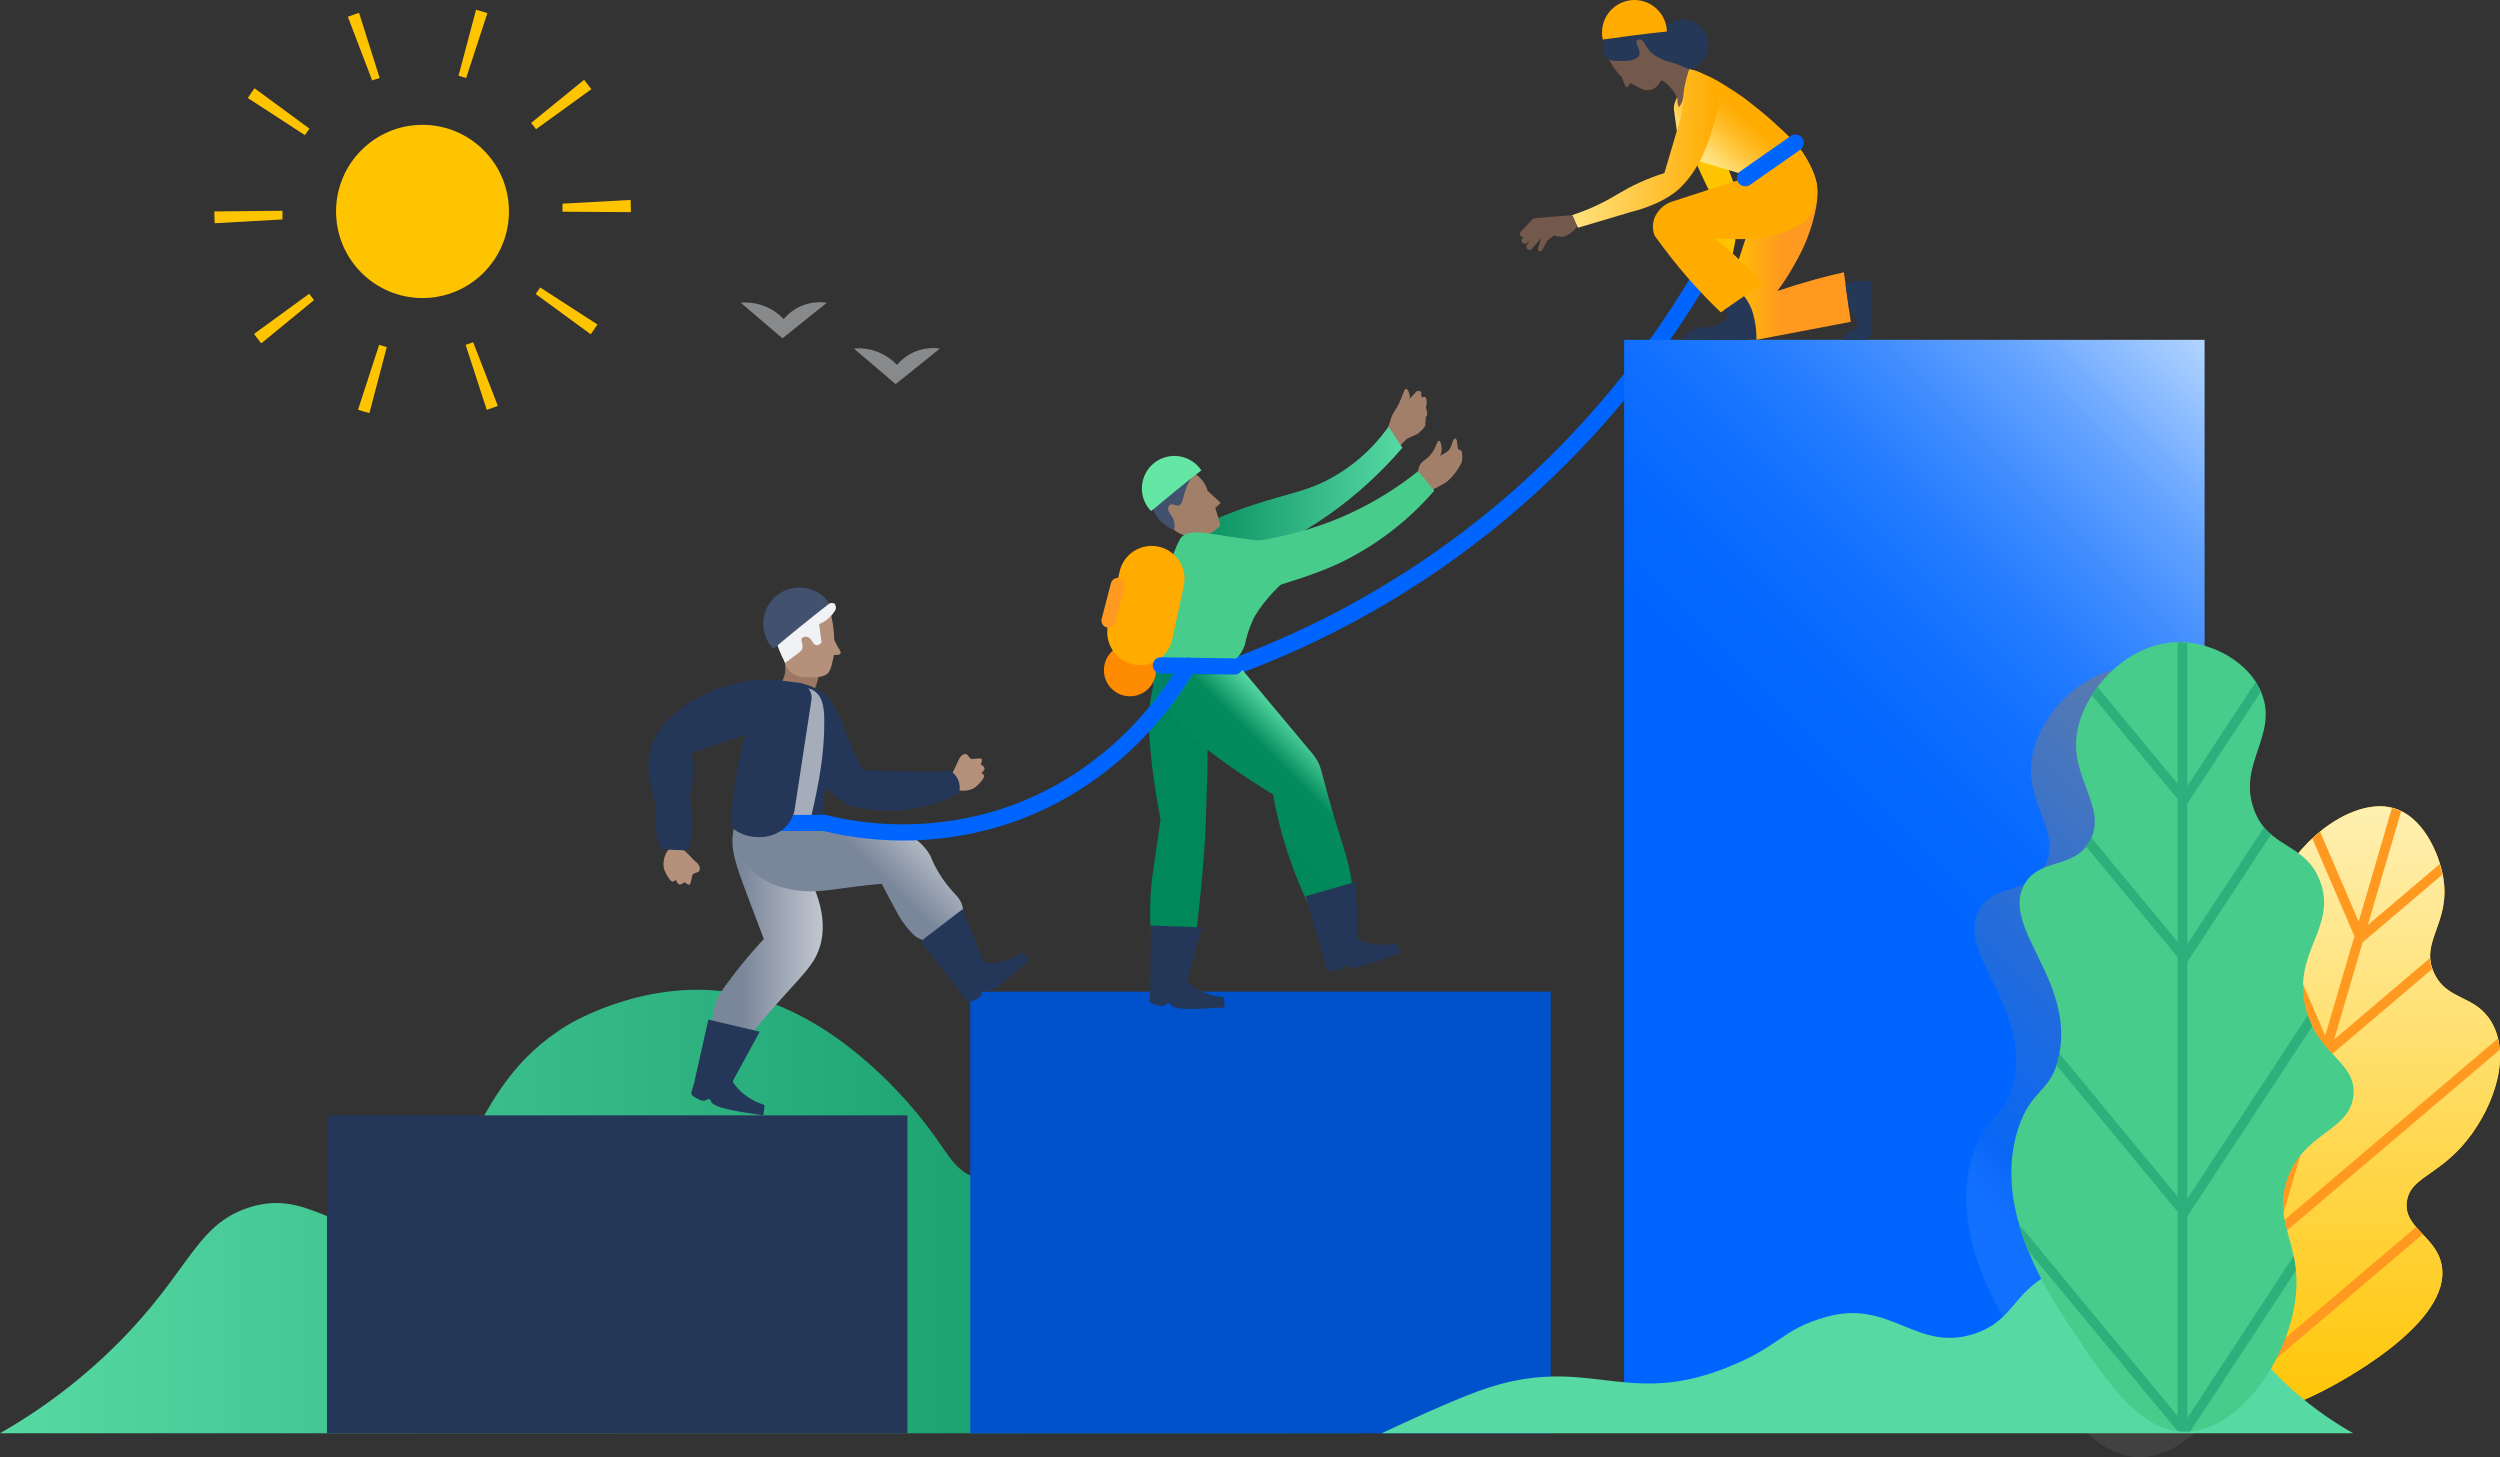 <svg width="362" height="211" viewBox="0 0 362 211" fill="none" xmlns="http://www.w3.org/2000/svg">
<rect x="0" y="0" width="362" height="211" fill="#333333" stroke="none"/>
<path d="M113.682 95.322C113.682 95.322 113.745 96.833 113.682 97.44C113.565 97.972 113.365 98.482 113.09 98.951C113.09 98.951 117.396 100.053 117.728 100.102C118.059 100.151 118.714 97.278 118.714 97.278L113.682 95.322Z" fill="#9C7761"/>
<path opacity="0.5" d="M119.729 43.834L113.301 48.988L107.261 43.834C108.408 43.735 109.562 43.897 110.638 44.306C111.715 44.716 112.685 45.363 113.477 46.199C114.232 45.304 115.202 44.616 116.296 44.202C117.391 43.788 118.572 43.661 119.729 43.834Z" fill="#DFE1E5"/>
<path opacity="0.5" d="M136.102 50.471L129.688 55.626L123.648 50.471C124.798 50.369 125.957 50.529 127.037 50.939C128.117 51.349 129.091 51.997 129.886 52.837C130.637 51.946 131.601 51.262 132.689 50.849C133.776 50.435 134.951 50.305 136.102 50.471Z" fill="#DFE1E5"/>
<path d="M53.489 59.82C52.94 59.671 52.383 59.509 51.84 59.333L54.899 49.934C55.261 50.052 55.63 50.16 56.006 50.259L53.489 59.82ZM70.483 59.347L67.424 49.941C67.79 49.824 68.154 49.694 68.516 49.553L72.083 58.768C71.547 58.98 71.004 59.17 70.483 59.347ZM37.835 49.716C37.476 49.278 37.13 48.819 36.785 48.353L44.764 42.542C44.989 42.852 45.224 43.156 45.468 43.453L37.835 49.716ZM85.538 48.402L77.566 42.57C77.792 42.259 78.008 41.944 78.215 41.624L86.504 46.983C86.201 47.463 85.876 47.936 85.538 48.402ZM31.083 32.325C31.083 31.76 31.034 31.181 31.034 30.616L40.901 30.517V30.665C40.901 31.004 40.901 31.371 40.901 31.774L31.083 32.325ZM91.318 30.715L81.45 30.658V30.609C81.45 30.232 81.45 29.858 81.45 29.486L91.318 28.95C91.346 29.496 91.36 30.046 91.36 30.602L91.318 30.715ZM44.157 19.573L35.883 14.192C36.193 13.712 36.517 13.239 36.855 12.78L44.813 18.627C44.587 18.918 44.369 19.234 44.157 19.573ZM77.616 18.711C77.39 18.401 77.155 18.095 76.911 17.793L84.579 11.559C84.939 12.004 85.284 12.462 85.623 12.921L77.616 18.711ZM53.891 11.65L50.367 2.429C50.903 2.224 51.445 2.034 51.988 1.857L54.977 11.297C54.605 11.396 54.241 11.516 53.884 11.658L53.891 11.65ZM67.501 11.297C67.135 11.18 66.766 11.069 66.395 10.966L68.932 1.412C69.482 1.56 70.032 1.723 70.575 1.899L67.501 11.297Z" fill="#FFC400"/>
<path d="M61.179 43.156C68.093 43.156 73.697 37.542 73.697 30.616C73.697 23.69 68.093 18.076 61.179 18.076C54.266 18.076 48.661 23.69 48.661 30.616C48.661 37.542 54.266 43.156 61.179 43.156Z" fill="#FFC400"/>
<path d="M178.787 96.508C193.901 90.917 207.858 82.588 219.963 71.936C234.474 59.112 245.989 43.245 253.689 25.462" stroke="#0065FF" stroke-width="2.42" stroke-miterlimit="10" stroke-linecap="round"/>
<path d="M19.171 192.324C27.665 183.095 28.806 177.32 35.805 174.933C44.665 171.911 48.26 179.311 56.781 177.108C68.841 173.987 66.733 157.846 82.091 148.49C83.001 147.932 94.778 140.97 108.128 144.141C120.935 147.191 130.499 158.495 132.55 160.924C137.364 166.622 137.667 169.313 141.403 170.584C148.832 173.118 153.117 164.328 164.183 162.252C180.302 159.23 195.033 173.422 199.981 178.188C205.824 183.837 212.753 190.488 210.828 197.387C208.777 204.744 198.099 207.23 196.732 207.533H0C7.129 203.475 13.594 198.345 19.171 192.324Z" fill="url(#paint0_linear_48_1001)"/>
<path d="M131.401 161.503H47.35V207.54H131.401V161.503Z" fill="#243759"/>
<path d="M224.544 143.59H140.493V207.54H224.544V143.59Z" fill="#0052CC"/>
<path d="M319.224 49.207H235.173V207.215H319.224V49.207Z" fill="url(#paint1_linear_48_1001)"/>
<path style="mix-blend-mode:multiply" opacity="0.72" d="M291.602 156.582C290.467 161.976 287.619 161.186 285.695 167.096C281.847 178.915 290.199 191.343 293.787 196.666C298.777 204.08 303.598 211.261 310.188 210.993C318.019 210.675 325.25 199.964 325.934 190.749C326.484 183.385 322.572 180.737 324.623 174.509C326.893 167.646 333.786 167.533 334.244 162.245C334.667 157.302 328.929 156.483 327.28 149.535C325.391 141.556 331.862 138.019 329.437 131.36C327.322 125.599 321.909 126.679 319.816 120.847C317.434 114.217 323.425 110.171 320.909 103.978C319.125 99.579 314.008 96.875 309.582 96.67C301.963 96.317 295.316 103.308 294.231 109.677C293.089 116.314 298.622 120.494 296.127 125.338C293.921 129.616 288.867 127.809 286.619 131.692C283.045 137.899 293.914 145.588 291.602 156.582Z" fill="url(#paint2_linear_48_1001)"/>
<path d="M356.383 166.093C352.52 170.329 348.954 170.711 348.51 173.959C347.988 177.793 352.739 178.972 353.542 183.138C355.22 191.759 337.944 200.606 336.048 201.56C327.358 205.916 315.982 208.529 314.199 205.959C312.507 203.551 321.381 199.646 320.979 192.734C320.514 184.79 308.292 181.634 309.61 175.66C310.315 172.321 314.234 172.907 316.828 168.755C321.804 160.79 312.091 151.202 316.609 147.078C319.428 144.508 323.883 147.586 327.407 144.868C331.833 141.458 326.702 135.145 330.388 127.315C333.271 121.193 340.862 115.601 346.353 116.956C350.807 118.058 353.197 123.551 353.789 127.124C354.881 133.705 350.307 136.345 352.478 140.935C354.381 144.974 358.405 143.964 360.788 148.031C363.861 153.369 360.675 161.341 356.383 166.093Z" fill="#FFC400"/>
<path style="mix-blend-mode:multiply" d="M356.383 166.093C352.52 170.329 348.954 170.711 348.51 173.959C347.988 177.793 352.739 178.972 353.542 183.138C355.22 191.759 337.944 200.606 336.048 201.56C327.358 205.916 315.982 208.529 314.199 205.959C312.507 203.551 321.381 199.646 320.979 192.734C320.514 184.79 308.292 181.634 309.61 175.66C310.315 172.321 314.234 172.907 316.828 168.755C321.804 160.79 312.091 151.202 316.609 147.078C319.428 144.508 323.883 147.586 327.407 144.868C331.833 141.458 326.702 135.145 330.388 127.315C333.271 121.193 340.862 115.601 346.353 116.956C350.807 118.058 353.197 123.551 353.789 127.124C354.881 133.705 350.307 136.345 352.478 140.935C354.381 144.974 358.405 143.964 360.788 148.031C363.861 153.369 360.675 161.341 356.383 166.093Z" fill="url(#paint3_linear_48_1001)"/>
<path d="M313.254 182.312C314.036 183.018 314.875 183.724 315.7 184.43L310.999 173.486C310.58 173.802 310.23 174.201 309.97 174.658L313.254 182.312Z" fill="#FF991F"/>
<path d="M342.857 133.952L347.678 117.486C347.255 117.275 346.811 117.109 346.353 116.992L341.539 133.45L335.943 120.423C335.562 120.734 335.188 121.056 334.822 121.39L340.919 135.569L336.69 149.98L329.021 132.13C328.908 133.273 328.889 134.423 328.965 135.569L336.069 152.105L328.901 176.592L316.856 148.547L315.559 149.104L328.281 178.718L322.184 199.533L320.556 195.741C320.354 196.351 320.094 196.94 319.781 197.5L321.564 201.658L320.049 206.827C320.542 206.761 321.057 206.679 321.592 206.58L322.812 202.506L350.814 178.711C350.483 178.358 350.159 178.005 349.863 177.666L323.516 200.042L329.514 179.565L361.937 152.028C361.894 151.478 361.806 150.932 361.676 150.397L330.219 177.129L337.268 152.981L352.154 140.328C351.973 139.818 351.866 139.286 351.836 138.746L337.987 150.517L342.11 136.444L353.634 126.658C353.535 126.171 353.408 125.662 353.246 125.133L342.857 133.952Z" fill="#FF991F"/>
<path d="M200.876 64.529C201.398 65.031 200.171 67.509 203.181 64.035C203.84 63.491 204.275 62.721 204.4 61.874C204.506 60.575 203.357 60.152 203.618 58.958C203.759 58.309 204.168 58.09 204.111 57.384C204.076 56.889 203.822 56.332 203.576 56.332C203.329 56.332 203.244 57.038 202.659 58.295C202.074 59.551 201.856 59.446 201.482 60.476C201.327 60.907 201.278 61.182 200.947 62.107C200.852 62.337 200.774 62.573 200.714 62.813C200.651 63.216 200.467 64.12 200.876 64.529Z" fill="#A27F68"/>
<path d="M170.731 79.237C170.843 77.408 173 76.455 176.066 75.17C183.918 71.88 187.343 71.774 191.34 69.966C195.236 68.128 198.59 65.308 201.074 61.783L203.047 64.833C199.966 68.425 196.461 71.628 192.609 74.372C189.924 76.256 187.112 77.95 184.193 79.442C178.716 82.266 176.017 82.662 174.325 84.229C174.145 84.433 173.892 84.558 173.62 84.575C172.352 84.547 170.604 81.292 170.731 79.237Z" fill="#2DB07C"/>
<path d="M202.011 60.017L205.112 56.678C205.225 56.605 205.36 56.579 205.491 56.604C205.622 56.629 205.739 56.703 205.817 56.812C205.775 57.087 205.761 57.384 205.916 57.483C206.071 57.581 206.176 57.426 206.332 57.483C206.613 57.61 206.592 58.189 206.585 58.386C206.578 58.588 206.543 58.788 206.48 58.979L206.642 59.685C206.678 59.809 206.68 59.94 206.648 60.064C206.616 60.189 206.55 60.302 206.458 60.392L206.388 61.437C206.543 61.79 205.345 62.757 205.31 62.799L203.505 63.633C203.442 63.705 203.359 63.759 203.267 63.788C203.174 63.816 203.076 63.819 202.982 63.794C202.889 63.77 202.804 63.721 202.737 63.651C202.67 63.581 202.624 63.494 202.603 63.4L201.898 60.49C201.877 60.408 201.877 60.322 201.896 60.24C201.916 60.158 201.955 60.081 202.011 60.017Z" fill="#A27F68"/>
<path d="M168.56 95.166C168.44 95.4 168.313 95.675 168.172 95.978C167.756 96.908 167.407 97.866 167.129 98.845C166.796 100.081 166.56 101.342 166.424 102.616C166.184 105.087 166.565 110.983 168.045 118.658L166.819 127.187C166.819 127.187 165.747 135.223 167.777 139.283C167.996 139.713 168.482 140.695 169.187 140.695C169.892 140.695 170.526 140.695 171.154 140.624C171.901 140.568 172.288 139.918 172.486 139.212C173.324 136.155 174.516 123.332 174.6 119.018C174.685 114.986 175.502 100.85 173.761 98.414C173.19 97.532 171.978 95.971 168.56 95.166Z" fill="#00875A"/>
<path d="M200.876 64.529C201.398 65.031 200.171 67.509 203.181 64.035C203.84 63.491 204.275 62.721 204.4 61.874C204.506 60.575 203.357 60.152 203.618 58.958C203.759 58.309 204.168 58.09 204.111 57.384C204.076 56.889 203.822 56.332 203.576 56.332C203.329 56.332 203.244 57.038 202.659 58.295C202.074 59.551 201.856 59.446 201.482 60.476C201.327 60.907 201.278 61.182 200.947 62.107C200.852 62.337 200.774 62.573 200.714 62.813C200.651 63.216 200.467 64.12 200.876 64.529Z" fill="#A27F68"/>
<path d="M170.731 79.237C170.843 77.408 173 76.455 176.066 75.17C183.918 71.88 187.343 71.774 191.34 69.966C195.236 68.128 198.59 65.308 201.074 61.783L203.047 64.833C199.966 68.425 196.461 71.628 192.609 74.372C189.924 76.256 187.112 77.95 184.193 79.442C178.716 82.266 176.017 82.662 174.325 84.229C174.145 84.433 173.892 84.558 173.62 84.575C172.352 84.547 170.604 81.292 170.731 79.237Z" fill="url(#paint4_linear_48_1001)"/>
<path d="M176.764 72.819L174.861 71.068C174.709 70.508 174.442 69.986 174.078 69.535C173.714 69.085 173.261 68.714 172.746 68.448C172.051 68.101 171.263 67.987 170.498 68.123C168.814 68.469 167.615 70.199 167.397 71.809C167.009 74.633 169.695 76.519 170.019 76.752C170.602 77.184 171.268 77.489 171.976 77.648C172.684 77.807 173.416 77.817 174.128 77.677C175.144 77.421 176.053 76.847 176.722 76.038L175.975 73.546L176.764 72.819Z" fill="#A27F68"/>
<path d="M170.695 73.179C171.259 73.016 171.287 72.07 171.647 70.969C172.309 68.949 173.416 68.526 173.162 67.996C172.782 67.184 169.709 67.043 167.954 68.787C167.384 69.391 166.981 70.133 166.785 70.941C166.59 71.748 166.609 72.593 166.84 73.391C167.155 74.398 167.77 75.285 168.602 75.933C169.028 76.273 169.503 76.547 170.012 76.745C170.125 76.278 170.108 75.79 169.962 75.332C169.688 74.506 169.025 74.125 169.159 73.518C169.189 73.361 169.271 73.219 169.391 73.115C169.765 72.854 170.251 73.306 170.695 73.179Z" fill="#42526E"/>
<path d="M206.994 70.792C206.416 70.941 205.782 70.086 205.535 69.514C205.399 69.192 205.329 68.844 205.329 68.494C205.329 68.144 205.399 67.796 205.535 67.474C205.916 66.633 206.487 66.718 207.262 65.694C208.037 64.671 208.065 63.809 208.34 63.823C208.615 63.837 208.756 64.487 208.749 65.073C208.749 66.167 208.044 66.372 207.875 67.551C207.727 68.49 208.101 68.702 207.805 69.627C207.692 69.945 207.466 70.665 206.994 70.792Z" fill="#A27F68"/>
<path d="M206.05 67.078C206.05 67.078 209.433 65.843 209.912 65.024C210.391 64.204 210.314 63.52 210.709 63.505C211.103 63.491 210.976 64.918 211.167 65.066C211.357 65.214 211.639 65.066 211.674 65.504C211.769 65.97 211.769 66.45 211.674 66.916C211.146 68.021 210.392 69.003 209.461 69.797C208.714 70.227 207.213 71.209 206.31 71.075C205.408 70.941 205.761 67.77 205.761 67.77L206.05 67.078Z" fill="#A27F68"/>
<path d="M183.114 78.333C183.368 79.371 188.852 81.92 186.336 83.876C184.785 85.084 182.064 88.113 181.338 89.984C180.958 90.823 180.654 91.695 180.429 92.589C180.291 93.562 179.855 94.468 179.183 95.184C178.51 95.899 177.633 96.389 176.672 96.586C172.126 97.49 166.558 98.464 167.15 95.491C167.855 92.01 168.243 82.944 170.787 78.213C171.978 75.947 175.883 77.733 183.114 78.333Z" fill="#48CC8C"/>
<path d="M172.147 82.273C173.127 78.418 181.162 79.449 190.854 76.18C196.109 74.391 201.013 71.698 205.345 68.222L207.685 71.046C203.828 75.509 199.085 79.116 193.757 81.638C187.019 84.723 178.012 86.362 175.432 88.219C175.199 88.416 174.898 88.515 174.593 88.494C173.219 88.261 171.591 84.462 172.147 82.273Z" fill="#48CC8C"/>
<path d="M166.974 95.978H176.447C177.568 95.978 178.644 96.425 179.437 97.219C180.23 98.014 180.676 99.091 180.676 100.215V103.237H169.864C169.103 103.237 168.373 102.934 167.835 102.395C167.297 101.856 166.995 101.125 166.995 100.363V96.014L166.974 95.978Z" fill="#008364"/>
<path d="M173.966 68.109C172.739 69.051 171.499 70.034 170.244 71.061C168.99 72.087 167.801 73.071 166.678 74.012C166.221 73.543 165.868 72.983 165.639 72.369C165.411 71.755 165.313 71.1 165.352 70.446C165.391 69.792 165.565 69.153 165.864 68.571C166.164 67.988 166.581 67.474 167.089 67.062C167.598 66.651 168.187 66.35 168.818 66.179C169.45 66.008 170.11 65.971 170.756 66.07C171.403 66.169 172.022 66.402 172.573 66.755C173.124 67.107 173.596 67.571 173.959 68.116L173.966 68.109Z" fill="#64E6A4"/>
<path d="M163.619 100.822C165.702 100.822 167.39 99.131 167.39 97.045C167.39 94.958 165.702 93.267 163.619 93.267C161.536 93.267 159.848 94.958 159.848 97.045C159.848 99.131 161.536 100.822 163.619 100.822Z" fill="#FF8B00"/>
<path d="M167.771 79.158L167.764 79.157C165.196 78.6 162.664 80.234 162.108 82.807L160.439 90.536C159.883 93.109 161.514 95.646 164.082 96.203L164.089 96.204C166.657 96.761 169.19 95.126 169.745 92.554L171.415 84.824C171.971 82.252 170.339 79.715 167.771 79.158Z" fill="#FFAB00"/>
<path d="M162.837 84.965C162.979 84.418 162.653 83.859 162.109 83.717C161.565 83.575 161.008 83.903 160.866 84.451L159.525 89.602C159.383 90.15 159.709 90.708 160.253 90.85C160.797 90.993 161.354 90.664 161.496 90.117L162.837 84.965Z" fill="#FF991F"/>
<path d="M176.334 145.927C174.353 146.054 170.054 146.393 169.554 145.532C169.554 145.532 169.413 145.263 169.208 145.242C169.004 145.221 168.863 145.405 168.764 145.489C168.546 145.68 168.059 145.779 167.073 145.39C166.903 145.381 166.743 145.311 166.621 145.193C166.566 145.136 166.523 145.069 166.495 144.994C166.467 144.92 166.455 144.841 166.459 144.762L166.607 142.241C166.636 141.966 166.772 141.714 166.986 141.539C167.2 141.364 167.475 141.282 167.749 141.309C168.138 141.361 168.531 141.361 168.919 141.309C170.139 141.126 170.59 140.518 171.161 140.695C171.732 140.871 171.647 141.486 172.098 142.234C172.373 142.49 172.665 142.726 172.972 142.94C174.231 143.786 175.689 144.288 177.201 144.395L177.342 145.899L176.334 145.927Z" fill="#243759"/>
<path d="M166.643 134.008L166.572 142.933L171.612 143.194L174.015 134.291L166.643 134.008Z" fill="#243759"/>
<path d="M201.814 138.322C199.96 139.029 195.949 140.61 195.216 139.939C195.164 139.881 195.1 139.836 195.028 139.805C194.956 139.775 194.878 139.76 194.801 139.763C194.61 139.798 194.519 140.017 194.448 140.13C194.293 140.377 193.891 140.603 192.806 140.533C192.642 140.573 192.47 140.552 192.32 140.476C192.25 140.438 192.188 140.386 192.14 140.322C192.091 140.259 192.056 140.186 192.038 140.109L191.438 137.659C191.385 137.387 191.44 137.105 191.594 136.875C191.747 136.645 191.985 136.485 192.256 136.43C192.642 136.36 193.016 136.239 193.37 136.07C194.483 135.533 194.737 134.82 195.329 134.827C195.921 134.834 196.034 135.442 196.675 136.021C197.011 136.181 197.357 136.318 197.711 136.43C199.158 136.869 200.693 136.923 202.166 136.585L202.744 137.998L201.814 138.322Z" fill="#243759"/>
<path d="M179.929 97.038L190.106 109.211C190.682 109.898 191.096 110.707 191.319 111.576C192.024 114.28 192.644 116.476 193.102 118.03C194.723 123.466 195.632 125.507 195.823 128.981C195.929 131.02 195.768 133.064 195.343 135.06L191.72 135.258C188.103 128.999 185.604 122.155 184.334 115.036C180.069 112.454 175.992 109.573 172.133 106.414C172.133 106.414 169.039 103.703 169.349 101.754C169.476 100.956 169.603 100.286 169.666 99.961C169.871 98.916 170.054 98.069 170.174 97.504C173.424 97.859 176.709 97.712 179.915 97.066L179.929 97.038Z" fill="url(#paint5_linear_48_1001)"/>
<path d="M189.063 129.772L191.608 138.33L196.506 137.094L196.401 127.654L189.063 129.772Z" fill="#243759"/>
<path d="M168.095 96.346L178.787 96.508" stroke="#0065FF" stroke-width="2.34" stroke-miterlimit="10" stroke-linecap="round"/>
<path d="M138.069 111.618C137.857 111.986 137.709 112.387 137.632 112.804C137.586 113.138 137.64 113.477 137.787 113.779C138.266 114.612 139.901 114.711 140.945 114.16C141.368 113.911 141.737 113.58 142.03 113.186C142.538 112.607 142.516 112.388 142.481 112.282C142.444 112.2 142.389 112.128 142.321 112.069C142.253 112.011 142.173 111.968 142.086 111.943C142.516 111.59 142.587 111.357 142.559 111.237C142.495 110.947 142.009 110.672 142.009 110.672C142.009 110.672 142.312 110.072 142.122 109.881C142.058 109.818 141.96 109.804 141.551 109.832C140.783 109.881 140.804 109.931 140.67 109.895C140.226 109.761 140.233 109.232 139.838 109.189C139.732 109.185 139.626 109.202 139.527 109.24C139.427 109.277 139.337 109.335 139.26 109.408C138.95 109.641 138.901 109.902 138.555 110.587C138.372 111.046 138.386 110.926 138.069 111.618Z" fill="#B5917C"/>
<path d="M99.522 123.565C99.232 123.241 98.889 122.969 98.507 122.76C98.197 122.607 97.848 122.551 97.506 122.598C96.54 122.803 95.927 124.363 96.096 125.563C96.204 126.059 96.41 126.527 96.703 126.94C97.104 127.646 97.323 127.646 97.407 127.646C97.498 127.636 97.585 127.606 97.663 127.558C97.741 127.511 97.807 127.447 97.858 127.371C98.063 127.908 98.267 128.077 98.429 128.077C98.732 128.077 99.134 127.724 99.134 127.724C99.134 127.724 99.621 128.211 99.839 128.091C99.924 128.049 99.966 127.957 100.072 127.548C100.269 126.785 100.213 126.785 100.29 126.665C100.565 126.27 101.08 126.453 101.27 126.086C101.312 125.986 101.334 125.877 101.334 125.768C101.334 125.659 101.312 125.551 101.27 125.451C101.143 125.069 100.903 124.942 100.332 124.42C99.98 124.031 100.086 124.081 99.522 123.565Z" fill="#B5917C"/>
<path d="M114.549 122.753C119.483 129.623 119.532 134.128 118.778 136.875C117.883 140.059 115.747 141.457 110.482 147.664C107.409 151.286 105.076 154.421 103.546 156.561L100.995 154.555C102.145 152.465 102.877 150.169 103.152 147.798C103.218 146.592 103.514 145.411 104.026 144.317C104.417 143.595 104.872 142.91 105.386 142.269C106.965 140.109 108.339 138.485 109.143 137.588C109.742 136.882 110.249 136.36 110.602 135.971C110.186 134.884 109.319 132.617 108.198 129.616C106.485 125.055 105.64 122.718 106.253 120.035C106.391 119.435 106.59 118.851 106.845 118.291C108.969 120.458 111.654 121.988 114.598 122.711L114.549 122.753Z" fill="url(#paint6_linear_48_1001)"/>
<path d="M116.297 107.452C116.847 109.345 117.227 110.919 118.482 112.692C119.672 114.36 121.239 115.722 123.056 116.667C125.141 117.212 127.295 117.45 129.449 117.373C132.727 117.243 135.936 116.394 138.851 114.887C139.051 114.183 138.986 113.429 138.668 112.769C138.454 112.348 138.139 111.987 137.752 111.717C135.755 111.717 133.708 111.717 131.613 111.717C129.367 111.684 127.172 111.618 125.03 111.519C124.712 110.99 124.226 110.107 123.712 109.034C122.302 106.033 122.189 104.501 120.61 102.128C120.082 101.145 119.227 100.378 118.193 99.961C117.871 99.821 117.525 99.748 117.174 99.748C116.824 99.748 116.477 99.821 116.156 99.961C114.429 100.97 115.916 106.118 116.297 107.452Z" fill="#243759"/>
<path d="M111.405 108.37L108.438 123.198H118.193C119.511 120.663 119.602 118.962 119.377 117.782C119.287 117.39 119.23 116.991 119.208 116.589C119.188 115.239 119.565 113.913 120.293 112.776C120.998 111.505 121.646 109.062 121.139 103.943C121.095 103.377 120.955 102.823 120.723 102.305C119.49 99.558 116.106 98.951 115.613 98.866L115.19 100.985C114.666 100.921 114.136 101.051 113.701 101.352C113.266 101.652 112.956 102.102 112.829 102.616L111.405 108.37Z" fill="#243759"/>
<path d="M116.72 99.601C119.109 100.017 119.342 102.319 119.356 104.282C119.405 109.225 118.531 113.581 117.446 118.333H106.824L109.509 102.03L111.18 100.476C111.68 99.999 112.284 99.645 112.945 99.441C113.605 99.238 114.304 99.191 114.986 99.304L116.72 99.601Z" fill="#A5ADBA"/>
<path d="M120.258 88.734C120.385 89.228 120.505 89.772 120.596 90.365C120.711 91.101 120.777 91.844 120.794 92.589C120.836 92.709 120.92 92.914 121.047 93.168C121.484 94.037 121.808 94.326 121.71 94.58C121.611 94.835 121.435 94.849 120.758 94.828C120.716 95.075 120.645 95.435 120.526 95.873C120.437 96.364 120.275 96.84 120.046 97.285C119.468 98.125 118.066 98.09 117.051 98.061C116.133 98.144 115.218 97.88 114.485 97.32C114.191 97.048 113.952 96.722 113.78 96.36C113.532 95.836 113.413 95.259 113.435 94.679C113.65 94.679 113.863 94.638 114.062 94.559C114.463 94.383 114.802 94.09 115.035 93.719C115.571 92.935 116.91 90.958 118.432 90.302C118.797 90.161 119.137 89.963 119.44 89.715C119.77 89.441 120.047 89.108 120.258 88.734Z" fill="#B5917C"/>
<path d="M118.616 90.379L118.954 93.062C118.602 93.401 118.348 93.444 118.172 93.415C117.622 93.317 117.587 92.406 116.91 92.229C116.781 92.188 116.643 92.179 116.51 92.205C116.377 92.231 116.253 92.29 116.149 92.377C115.825 92.73 116.388 93.295 116.149 93.98C116.05 94.256 115.888 94.362 114.831 95.138L113.696 95.978C113.383 95.404 113.103 94.812 112.857 94.206C112.618 93.62 111.448 90.591 112.152 89.398C112.374 89.033 112.691 88.735 113.069 88.536C113.183 88.464 113.3 88.398 113.421 88.339C114.831 87.632 118.503 87.936 120.103 87.385C120.213 87.334 120.334 87.308 120.455 87.308C120.577 87.308 120.697 87.334 120.808 87.385C121.047 87.562 121.047 87.971 121.019 88.226C120.487 89.211 119.623 89.974 118.58 90.379H118.616Z" fill="#F0F2F5"/>
<path d="M139.338 131.135C139.056 130.139 138.421 129.631 137.632 128.72C136.388 127.279 135.395 125.639 134.693 123.869C134.06 122.77 133.161 121.847 132.08 121.186C130.999 120.525 129.77 120.146 128.504 120.084H128.11H106.26V120.557C106.258 121.275 106.365 121.99 106.577 122.676C106.931 123.771 107.534 124.77 108.339 125.592C109.716 127.008 111.454 128.02 113.365 128.515C117.086 129.574 119.87 128.868 124.36 128.317C125.304 128.204 126.418 128.084 127.68 127.978C128.385 129.348 129.089 130.683 129.794 131.961C130.47 133.277 131.361 134.47 132.43 135.491C132.804 135.781 134.023 136.628 136.398 136.388L138.449 135.202C139.084 134.157 139.768 132.631 139.338 131.135Z" fill="url(#paint7_linear_48_1001)"/>
<path d="M148.296 139.629C146.823 140.956 143.658 143.865 142.735 143.533C142.664 143.501 142.587 143.483 142.509 143.483C142.431 143.483 142.354 143.501 142.284 143.533C142.122 143.632 142.115 143.872 142.093 143.999C142.037 144.282 141.741 144.649 140.684 144.974C140.546 145.069 140.378 145.111 140.212 145.094C140.133 145.084 140.058 145.059 139.99 145.019C139.922 144.979 139.863 144.925 139.817 144.861L138.372 142.799C138.233 142.568 138.188 142.292 138.247 142.029C138.306 141.766 138.465 141.536 138.689 141.387C139.024 141.181 139.329 140.932 139.598 140.645C140.437 139.742 140.423 138.986 141.008 138.774C141.593 138.563 141.875 139.092 142.693 139.403C143.063 139.429 143.435 139.429 143.806 139.403C145.32 139.289 146.778 138.781 148.035 137.927L149.078 139.021L148.296 139.629Z" fill="#243759"/>
<path d="M133.311 136.303L138.788 143.35L142.897 140.42L139.38 131.657L133.311 136.303Z" fill="#243759"/>
<path d="M109.523 161.348C107.564 161.051 103.293 160.465 102.983 159.526C102.983 159.491 102.898 159.237 102.708 159.166C102.517 159.096 102.341 159.251 102.221 159.314C101.968 159.449 101.516 159.456 100.593 158.863C100.431 158.816 100.291 158.714 100.198 158.573C100.155 158.506 100.127 158.43 100.115 158.351C100.102 158.272 100.107 158.191 100.128 158.114L100.833 155.685C100.875 155.554 100.943 155.433 101.032 155.328C101.121 155.224 101.23 155.138 101.353 155.075C101.475 155.013 101.609 154.976 101.746 154.965C101.883 154.955 102.02 154.971 102.151 155.014C102.522 155.143 102.908 155.221 103.3 155.247C104.533 155.325 105.104 154.831 105.619 155.12C106.133 155.41 105.929 155.996 106.204 156.822C106.418 157.125 106.654 157.413 106.908 157.683C107.955 158.773 109.267 159.572 110.715 159.999L110.538 161.503L109.523 161.348Z" fill="#243759"/>
<path d="M102.567 147.643L100.614 156.356L105.485 157.676L110.01 149.387L102.567 147.643Z" fill="#243759"/>
<path d="M110.01 119.159H119.356" stroke="#0065FF" stroke-width="2.34" stroke-miterlimit="10" stroke-linecap="round"/>
<path d="M108.078 105.722C106.788 110.28 106.042 114.976 105.858 119.71C106.137 119.979 106.444 120.215 106.774 120.416C108.79 121.581 111.962 121.581 113.788 119.71C114.39 119.086 114.818 118.314 115.028 117.472L117.495 101.352C117.542 101.061 117.529 100.765 117.457 100.479C117.386 100.194 117.257 99.927 117.079 99.693C116.901 99.459 116.677 99.264 116.422 99.119C116.166 98.975 115.884 98.884 115.592 98.852L112.244 98.45C111.522 98.363 110.794 98.543 110.195 98.957C109.597 99.37 109.17 99.988 108.995 100.695C108.96 102.409 108.651 104.107 108.078 105.722Z" fill="#243759"/>
<path d="M114.986 99.304C114.852 98.541 108.438 97.249 101.7 100.716C100.234 101.479 95.145 104.077 94.095 108.928C94.095 109.006 94.095 109.09 94.045 109.182C93.838 110.523 93.869 111.891 94.137 113.221C94.539 115.579 94.954 115.904 94.954 117.634C94.954 118.248 94.905 118.34 94.898 118.898C94.888 120.3 95.166 121.69 95.716 122.979L97.64 123.071C98.38 123.071 99.127 123.135 99.564 123.163C100.068 121.772 100.307 120.299 100.269 118.82C100.22 116.914 99.705 116.314 99.987 114.457C100.22 113.565 100.38 112.656 100.466 111.738C100.487 110.833 100.356 109.931 100.079 109.069C103.194 107.968 105.633 107.163 107.127 106.676C110.954 105.426 113.548 104.656 113.766 103.096C113.872 102.326 113.365 101.578 113.851 100.575C114.295 99.7 115.028 99.558 114.986 99.304Z" fill="#243759"/>
<path d="M119.356 119.159C127.786 121.231 136.62 120.967 144.913 118.397C161.772 113.08 170.012 99.876 172.035 96.402" stroke="#0065FF" stroke-width="2.34" stroke-miterlimit="10" stroke-linecap="round"/>
<path d="M120.117 87.371C118.745 88.435 117.359 89.534 115.958 90.669C114.558 91.803 113.231 92.902 111.976 93.966C111.474 93.44 111.086 92.815 110.837 92.132C110.588 91.448 110.483 90.719 110.53 89.993C110.576 89.266 110.773 88.558 111.107 87.911C111.441 87.265 111.905 86.695 112.47 86.237C113.036 85.78 113.69 85.445 114.391 85.254C115.092 85.062 115.825 85.019 116.544 85.126C117.262 85.234 117.951 85.489 118.566 85.877C119.181 86.264 119.709 86.776 120.117 87.378V87.371Z" fill="#42526E"/>
<path d="M243.751 10.132C245.756 10.132 247.381 8.504 247.381 6.496C247.381 4.488 245.756 2.86 243.751 2.86C241.746 2.86 240.121 4.488 240.121 6.496C240.121 8.504 241.746 10.132 243.751 10.132Z" fill="#253858"/>
<path d="M251.434 27.58C251.885 31.711 251.403 35.89 250.024 39.809L248.241 39.64C248.241 39.032 248.241 38.072 248.149 36.9C247.98 34.641 247.691 33.765 247.613 32.028C247.561 30.791 247.632 29.551 247.825 28.328C247.322 27.321 246.826 26.288 246.338 25.229C244.85 22.016 243.575 18.874 242.482 15.873C242.456 15.8 242.444 15.722 242.447 15.644C242.451 15.566 242.47 15.49 242.504 15.419C242.537 15.349 242.584 15.286 242.642 15.234C242.7 15.182 242.768 15.143 242.842 15.117L246.366 13.868L251.434 27.58Z" fill="#FFC400"/>
<path d="M267.99 46.602L254.38 49.193C253.785 49.231 253.189 49.146 252.629 48.943C252.069 48.74 251.556 48.424 251.123 48.014C250.533 47.322 250.171 46.463 250.087 45.557C249.948 44.403 250.047 43.233 250.376 42.118C250.426 41.928 250.468 41.779 250.496 41.68C251.793 37.267 252.463 35.686 253.111 33.341C254.154 29.585 253.654 29.811 254.401 27.827C255.554 24.98 257.486 22.518 259.976 20.724C260.647 21.507 261.238 22.356 261.738 23.259C262.351 24.263 262.792 25.363 263.042 26.514C263.235 27.671 263.211 28.853 262.972 30.002C262.503 32.541 261.637 34.991 260.406 37.26C259.527 38.966 258.511 40.598 257.368 42.139C259.067 41.56 260.892 41.002 262.767 40.48C264.214 40.08 265.624 39.729 266.996 39.428L267.99 46.602Z" fill="url(#paint8_linear_48_1001)"/>
<path d="M259.948 20.703C260.645 21.467 261.244 22.316 261.731 23.23C262.513 24.699 263.493 26.549 263.028 28.794C262.934 29.541 262.678 30.258 262.277 30.895C261.876 31.532 261.341 32.073 260.709 32.48C260.149 32.81 259.57 33.108 258.975 33.37C258.103 33.726 257.202 34.009 256.283 34.217C253.238 34.888 248.614 34.549 248.304 34.528C249.312 35.311 250.369 36.201 251.441 37.211C252.754 38.436 253.992 39.74 255.148 41.115L249.178 45.239C247.656 43.777 246.063 42.132 244.456 40.296C242.726 38.314 241.098 36.245 239.578 34.097C239.31 33.363 239.275 32.564 239.48 31.809C239.678 31.214 240.009 30.672 240.447 30.225C240.886 29.777 241.42 29.435 242.01 29.225L248.706 27.05L253.675 25.462C254.845 24.755 256.085 23.866 257.361 22.87C258.313 22.143 259.166 21.416 259.948 20.703Z" fill="#FFAB00"/>
<path d="M244.738 22.962L253.52 25.581C254.599 24.96 255.642 24.276 256.642 23.534C257.816 22.669 258.929 21.725 259.976 20.709C257.817 18.491 255.496 16.435 253.033 14.559C251.828 13.649 251.095 13.183 249.615 12.258C248.351 11.448 246.998 10.787 245.583 10.288L244.576 10.034L242.574 14.68C242.395 15.095 242.334 15.552 242.398 16L243.102 21.063C243.156 21.504 243.339 21.919 243.627 22.257C243.915 22.595 244.297 22.84 244.724 22.962H244.738Z" fill="url(#paint9_linear_48_1001)"/>
<path d="M243.102 15.534C242.931 15.131 242.86 14.692 242.898 14.256C242.552 13.437 242.019 12.711 241.34 12.138C241.082 11.919 240.803 11.725 240.509 11.559L242.193 9.038L244.576 10.034L244.188 11.361C243.957 12.223 243.808 13.105 243.744 13.995C243.727 14.165 243.694 14.332 243.645 14.496C243.54 14.877 243.355 15.231 243.102 15.534Z" fill="#72594B"/>
<path d="M243.617 49.207C243.976 48.52 244.565 47.98 245.28 47.682C246.479 47.16 247.19 47.682 248.671 47.025C249.086 46.842 250.08 46.411 250.08 45.733C250.068 45.57 250.022 45.412 249.944 45.268C249.867 45.124 249.759 44.999 249.629 44.9L252.54 42.881C253.179 43.668 253.639 44.587 253.886 45.571C254.205 46.754 254.357 47.975 254.337 49.2L243.617 49.207Z" fill="#253858"/>
<path d="M267.229 41.243C268.422 40.691 269.755 40.519 271.049 40.748L271.007 47.809C271.03 47.992 271.014 48.178 270.96 48.354C270.907 48.531 270.817 48.694 270.697 48.833C270.497 49.051 270.228 49.194 269.935 49.236H266.693C266.789 49.005 266.92 48.791 267.081 48.6C267.743 47.816 268.547 47.929 268.836 47.266C268.941 46.988 268.958 46.685 268.885 46.397C268.814 46.097 268.671 45.818 268.469 45.585C268.274 45.329 268.035 45.109 267.764 44.935L267.229 41.243Z" fill="#253858"/>
<path d="M242.193 9.179L240.156 12.215C239.878 12.632 239.448 12.923 238.958 13.027C238.531 13.118 238.086 13.061 237.696 12.865L236.068 12.004L235.793 12.477C235.774 12.52 235.742 12.557 235.702 12.584C235.662 12.61 235.616 12.624 235.568 12.624C235.52 12.624 235.473 12.61 235.433 12.584C235.393 12.557 235.362 12.52 235.342 12.477L234.821 11.17L234.292 10.584C233.612 9.84 233.098 8.959 232.784 8C232.579 7.374 232.512 6.711 232.587 6.056C232.663 5.402 232.879 4.771 233.221 4.208C233.596 3.594 234.111 3.077 234.723 2.701C235.336 2.324 236.028 2.098 236.745 2.041H237.034C237.353 2.015 237.674 2.053 237.978 2.154C238.779 2.419 239.491 2.903 240.033 3.55C240.576 4.197 240.928 4.982 241.051 5.818L241.192 6.835L242.193 9.179Z" fill="#72594B"/>
<path d="M244.576 10.034L243.349 17.137L241.002 25.052C239.803 25.433 238.626 25.884 237.478 26.401C234.715 27.65 233.665 28.632 230.909 29.882C229.799 30.387 228.66 30.826 227.498 31.195L228.505 32.974L236.118 30.708C236.118 30.708 240.784 29.663 243.314 27.177C246.197 24.353 247.367 20.688 248.17 17.998C248.466 17.003 248.664 16.162 248.783 15.583C248.887 14.94 248.859 14.283 248.701 13.65C248.543 13.018 248.259 12.425 247.865 11.906C247.472 11.387 246.978 10.954 246.412 10.632C245.847 10.31 245.222 10.106 244.576 10.034Z" fill="url(#paint10_linear_48_1001)"/>
<path d="M228.365 32.706C228.154 33.104 227.86 33.451 227.502 33.722C227.144 33.995 226.731 34.185 226.292 34.281C225.708 34.303 225.128 34.174 224.608 33.906C223.932 33.642 223.298 33.281 222.726 32.833L220.809 34.245C220.734 34.296 220.646 34.324 220.555 34.324C220.465 34.324 220.376 34.296 220.301 34.245C220.24 34.212 220.189 34.164 220.15 34.107C220.111 34.049 220.086 33.983 220.078 33.914C220.07 33.845 220.078 33.775 220.102 33.71C220.126 33.645 220.166 33.586 220.217 33.539L221.838 31.823C221.959 31.692 222.125 31.611 222.303 31.597L224.53 31.393L227.709 31.16L228.365 32.706Z" fill="#72594B"/>
<path d="M221.217 33.596L220.428 34.521C220.359 34.605 220.321 34.711 220.321 34.821C220.321 34.93 220.359 35.036 220.428 35.121C220.503 35.217 220.613 35.28 220.734 35.298C220.855 35.315 220.978 35.284 221.077 35.213L223.431 33.532L225.313 33.596L224.551 32.48H222.627L221.217 33.596Z" fill="#72594B"/>
<path d="M221.161 36.081C221.244 36.157 221.352 36.198 221.464 36.198C221.576 36.198 221.684 36.157 221.767 36.081L222.98 34.669L225.221 33.525L224.657 32.819L222.303 33.892L221.105 35.453C221.03 35.544 220.995 35.661 221.005 35.778C221.016 35.896 221.072 36.004 221.161 36.081Z" fill="#72594B"/>
<path d="M222.888 36.378C222.965 36.41 223.051 36.412 223.13 36.383C223.208 36.354 223.273 36.297 223.311 36.222L224.016 34.867L225.136 33.977L224.608 33.433L223.128 34.598L222.698 36.01C222.683 36.084 222.694 36.161 222.729 36.227C222.763 36.294 222.819 36.347 222.888 36.378Z" fill="#72594B"/>
<path d="M240.692 3.241C241.333 4.251 241.009 5.07 241.777 7.343C241.975 7.953 242.21 8.55 242.482 9.13C241.661 9.003 240.868 8.73 240.142 8.325C239.695 8.104 239.288 7.811 238.937 7.456C238.169 6.637 238.084 5.79 237.478 5.719C237.4 5.705 237.32 5.708 237.244 5.727C237.167 5.747 237.095 5.783 237.034 5.832C236.646 6.228 237.675 7.244 237.351 8.014C237.027 8.784 235.596 8.805 234.856 8.833C233.996 8.833 233.143 8.89 232.6 8.311C232.388 8.018 232.241 7.683 232.171 7.328C232.1 6.974 232.107 6.608 232.192 6.256C232.481 4.237 234.264 1.483 237.027 1.412C237.74 1.397 238.446 1.556 239.084 1.874C239.723 2.193 240.274 2.662 240.692 3.241Z" fill="#253858"/>
<path d="M241.376 4.561C239.83 4.721 238.258 4.903 236.66 5.105C235.063 5.307 233.536 5.515 232.079 5.726C231.938 5.087 231.932 4.424 232.061 3.782C232.19 3.14 232.452 2.532 232.829 1.996C233.206 1.461 233.69 1.01 234.251 0.673C234.812 0.336 235.437 0.12 236.086 0.039C236.735 -0.043 237.394 0.013 238.02 0.201C238.646 0.389 239.227 0.706 239.724 1.132C240.221 1.557 240.624 2.082 240.907 2.673C241.191 3.263 241.348 3.906 241.369 4.561H241.376Z" fill="#FFAB00"/>
<path d="M259.976 20.695L252.716 25.772" stroke="#0065FF" stroke-width="2.42" stroke-miterlimit="10" stroke-linecap="round"/>
<path d="M330.868 200.267C322.551 192.423 321.888 186.569 314.551 183.47C306.918 180.25 299.045 183.434 298.41 183.682C291.292 186.661 292.018 191.039 285.97 193.101C277.583 195.925 273.819 188.116 264.579 190.651C257.629 192.557 258.017 195.035 249.206 198.347C234.884 203.734 229.471 195.819 214.049 201.44C209.672 203.035 202.011 206.615 200.066 207.54H340.749C337.177 205.52 333.86 203.078 330.868 200.267Z" fill="url(#paint11_linear_48_1001)"/>
<path d="M298.143 152.896C297.008 158.291 294.16 157.5 292.236 163.41C288.388 175.23 296.74 187.657 300.327 192.981C305.318 200.395 310.139 207.576 316.729 207.307C324.559 206.989 331.791 196.278 332.475 187.064C333.024 179.699 329.113 177.051 331.164 170.824C333.433 163.961 340.326 163.848 340.785 158.559C341.208 153.616 335.47 152.797 333.821 145.849C331.932 137.871 338.402 134.333 335.978 127.675C333.863 121.913 328.45 122.993 326.357 117.161C323.974 110.531 329.965 106.485 327.449 100.293C325.666 95.894 320.549 93.189 316.123 92.985C308.503 92.632 301.857 99.622 300.772 105.991C299.63 112.628 305.163 116.808 302.668 121.652C300.461 125.931 295.408 124.123 293.159 128.007C289.579 134.22 300.461 141.924 298.143 152.896Z" fill="#48CC8C"/>
<path d="M316.729 113.807V93.062L316.116 93.013C315.848 93.013 315.58 93.013 315.319 93.013V113.489L303.725 99.466C303.429 99.862 303.151 100.264 302.893 100.674L315.326 115.707V136.395L302.837 121.285C302.78 121.405 302.731 121.532 302.668 121.652C302.498 121.976 302.297 122.284 302.068 122.57L315.326 138.605V173.253L298.206 152.543C298.206 152.649 298.206 152.762 298.15 152.868C298.051 153.331 297.927 153.789 297.776 154.238L315.326 175.47V205.048L292.363 177.284C292.734 178.578 293.174 179.851 293.681 181.097L315.312 207.222C315.78 207.282 316.251 207.303 316.722 207.286H317.138L332.432 183.985C332.369 183.274 332.265 182.567 332.122 181.867L316.729 205.309V176.141L334.808 148.603C334.553 148.096 334.334 147.573 334.152 147.036L316.729 173.563V139.276L328.838 120.84C328.472 120.527 328.132 120.185 327.823 119.816L316.729 136.706V116.37L327.372 100.166C327.161 99.674 326.908 99.202 326.618 98.753L316.729 113.807Z" fill="#2DB07C"/>
<defs>
<linearGradient id="paint0_linear_48_1001" x1="0" y1="175.434" x2="211.16" y2="175.434" gradientUnits="userSpaceOnUse">
<stop stop-color="#57D9A3"/>
<stop offset="1" stop-color="#00875A"/>
</linearGradient>
<linearGradient id="paint1_linear_48_1001" x1="216.756" y1="188.765" x2="337.857" y2="67.873" gradientUnits="userSpaceOnUse">
<stop offset="0.5" stop-color="#0065FF"/>
<stop offset="0.57" stop-color="#0468FF"/>
<stop offset="0.65" stop-color="#106FFF"/>
<stop offset="0.73" stop-color="#247CFF"/>
<stop offset="0.8" stop-color="#418DFF"/>
<stop offset="0.88" stop-color="#65A4FF"/>
<stop offset="0.95" stop-color="#92C0FF"/>
<stop offset="1" stop-color="#B2D4FF"/>
</linearGradient>
<linearGradient id="paint2_linear_48_1001" x1="278.739" y1="184.02" x2="340.408" y2="122.468" gradientUnits="userSpaceOnUse">
<stop offset="0.01" stop-color="white" stop-opacity="0.1"/>
<stop offset="0.16" stop-color="white" stop-opacity="0.1"/>
<stop offset="0.23" stop-color="#6C798F" stop-opacity="0.13"/>
<stop offset="0.92" stop-color="#6C798F"/>
</linearGradient>
<linearGradient id="paint3_linear_48_1001" x1="335.745" y1="207.004" x2="335.745" y2="116.773" gradientUnits="userSpaceOnUse">
<stop stop-color="#FFC400"/>
<stop offset="1" stop-color="#FFF0B2"/>
</linearGradient>
<linearGradient id="paint4_linear_48_1001" x1="170.724" y1="73.179" x2="203.047" y2="73.179" gradientUnits="userSpaceOnUse">
<stop stop-color="#00875A"/>
<stop offset="1" stop-color="#57D9A3"/>
</linearGradient>
<linearGradient id="paint5_linear_48_1001" x1="177.765" y1="121.278" x2="190.969" y2="108.097" gradientUnits="userSpaceOnUse">
<stop offset="0.27" stop-color="#00875A"/>
<stop offset="0.33" stop-color="#02895C"/>
<stop offset="0.69" stop-color="#048B5D"/>
<stop offset="1" stop-color="#57D9A3"/>
</linearGradient>
<linearGradient id="paint6_linear_48_1001" x1="100.967" y1="137.454" x2="119.123" y2="137.454" gradientUnits="userSpaceOnUse">
<stop offset="0.35" stop-color="#7A869A"/>
<stop offset="1" stop-color="#C1C7D0"/>
</linearGradient>
<linearGradient id="paint7_linear_48_1001" x1="132.191" y1="117.768" x2="119.989" y2="129.948" gradientUnits="userSpaceOnUse">
<stop stop-color="#C1C7D0"/>
<stop offset="0.56" stop-color="#7A869A"/>
</linearGradient>
<linearGradient id="paint8_linear_48_1001" x1="250.01" y1="34.951" x2="267.99" y2="34.951" gradientUnits="userSpaceOnUse">
<stop stop-color="#FFC400"/>
<stop offset="0.45" stop-color="#FF991F"/>
</linearGradient>
<linearGradient id="paint9_linear_48_1001" x1="246.472" y1="22.044" x2="251.889" y2="15.833" gradientUnits="userSpaceOnUse">
<stop stop-color="#FFE380"/>
<stop offset="0.3" stop-color="#FFCE50"/>
<stop offset="0.61" stop-color="#FFBB25"/>
<stop offset="0.86" stop-color="#FFAF0A"/>
<stop offset="1" stop-color="#FFAB00"/>
</linearGradient>
<linearGradient id="paint10_linear_48_1001" x1="227.505" y1="21.5" x2="248.812" y2="21.5" gradientUnits="userSpaceOnUse">
<stop stop-color="#FFE380"/>
<stop offset="1" stop-color="#FFAB00"/>
</linearGradient>
<linearGradient id="paint11_linear_48_1001" x1="40038.9" y1="7217.15" x2="69178.7" y2="7217.15" gradientUnits="userSpaceOnUse">
<stop stop-color="#57D9A3"/>
<stop offset="1" stop-color="#00875A"/>
</linearGradient>
</defs>
</svg>
